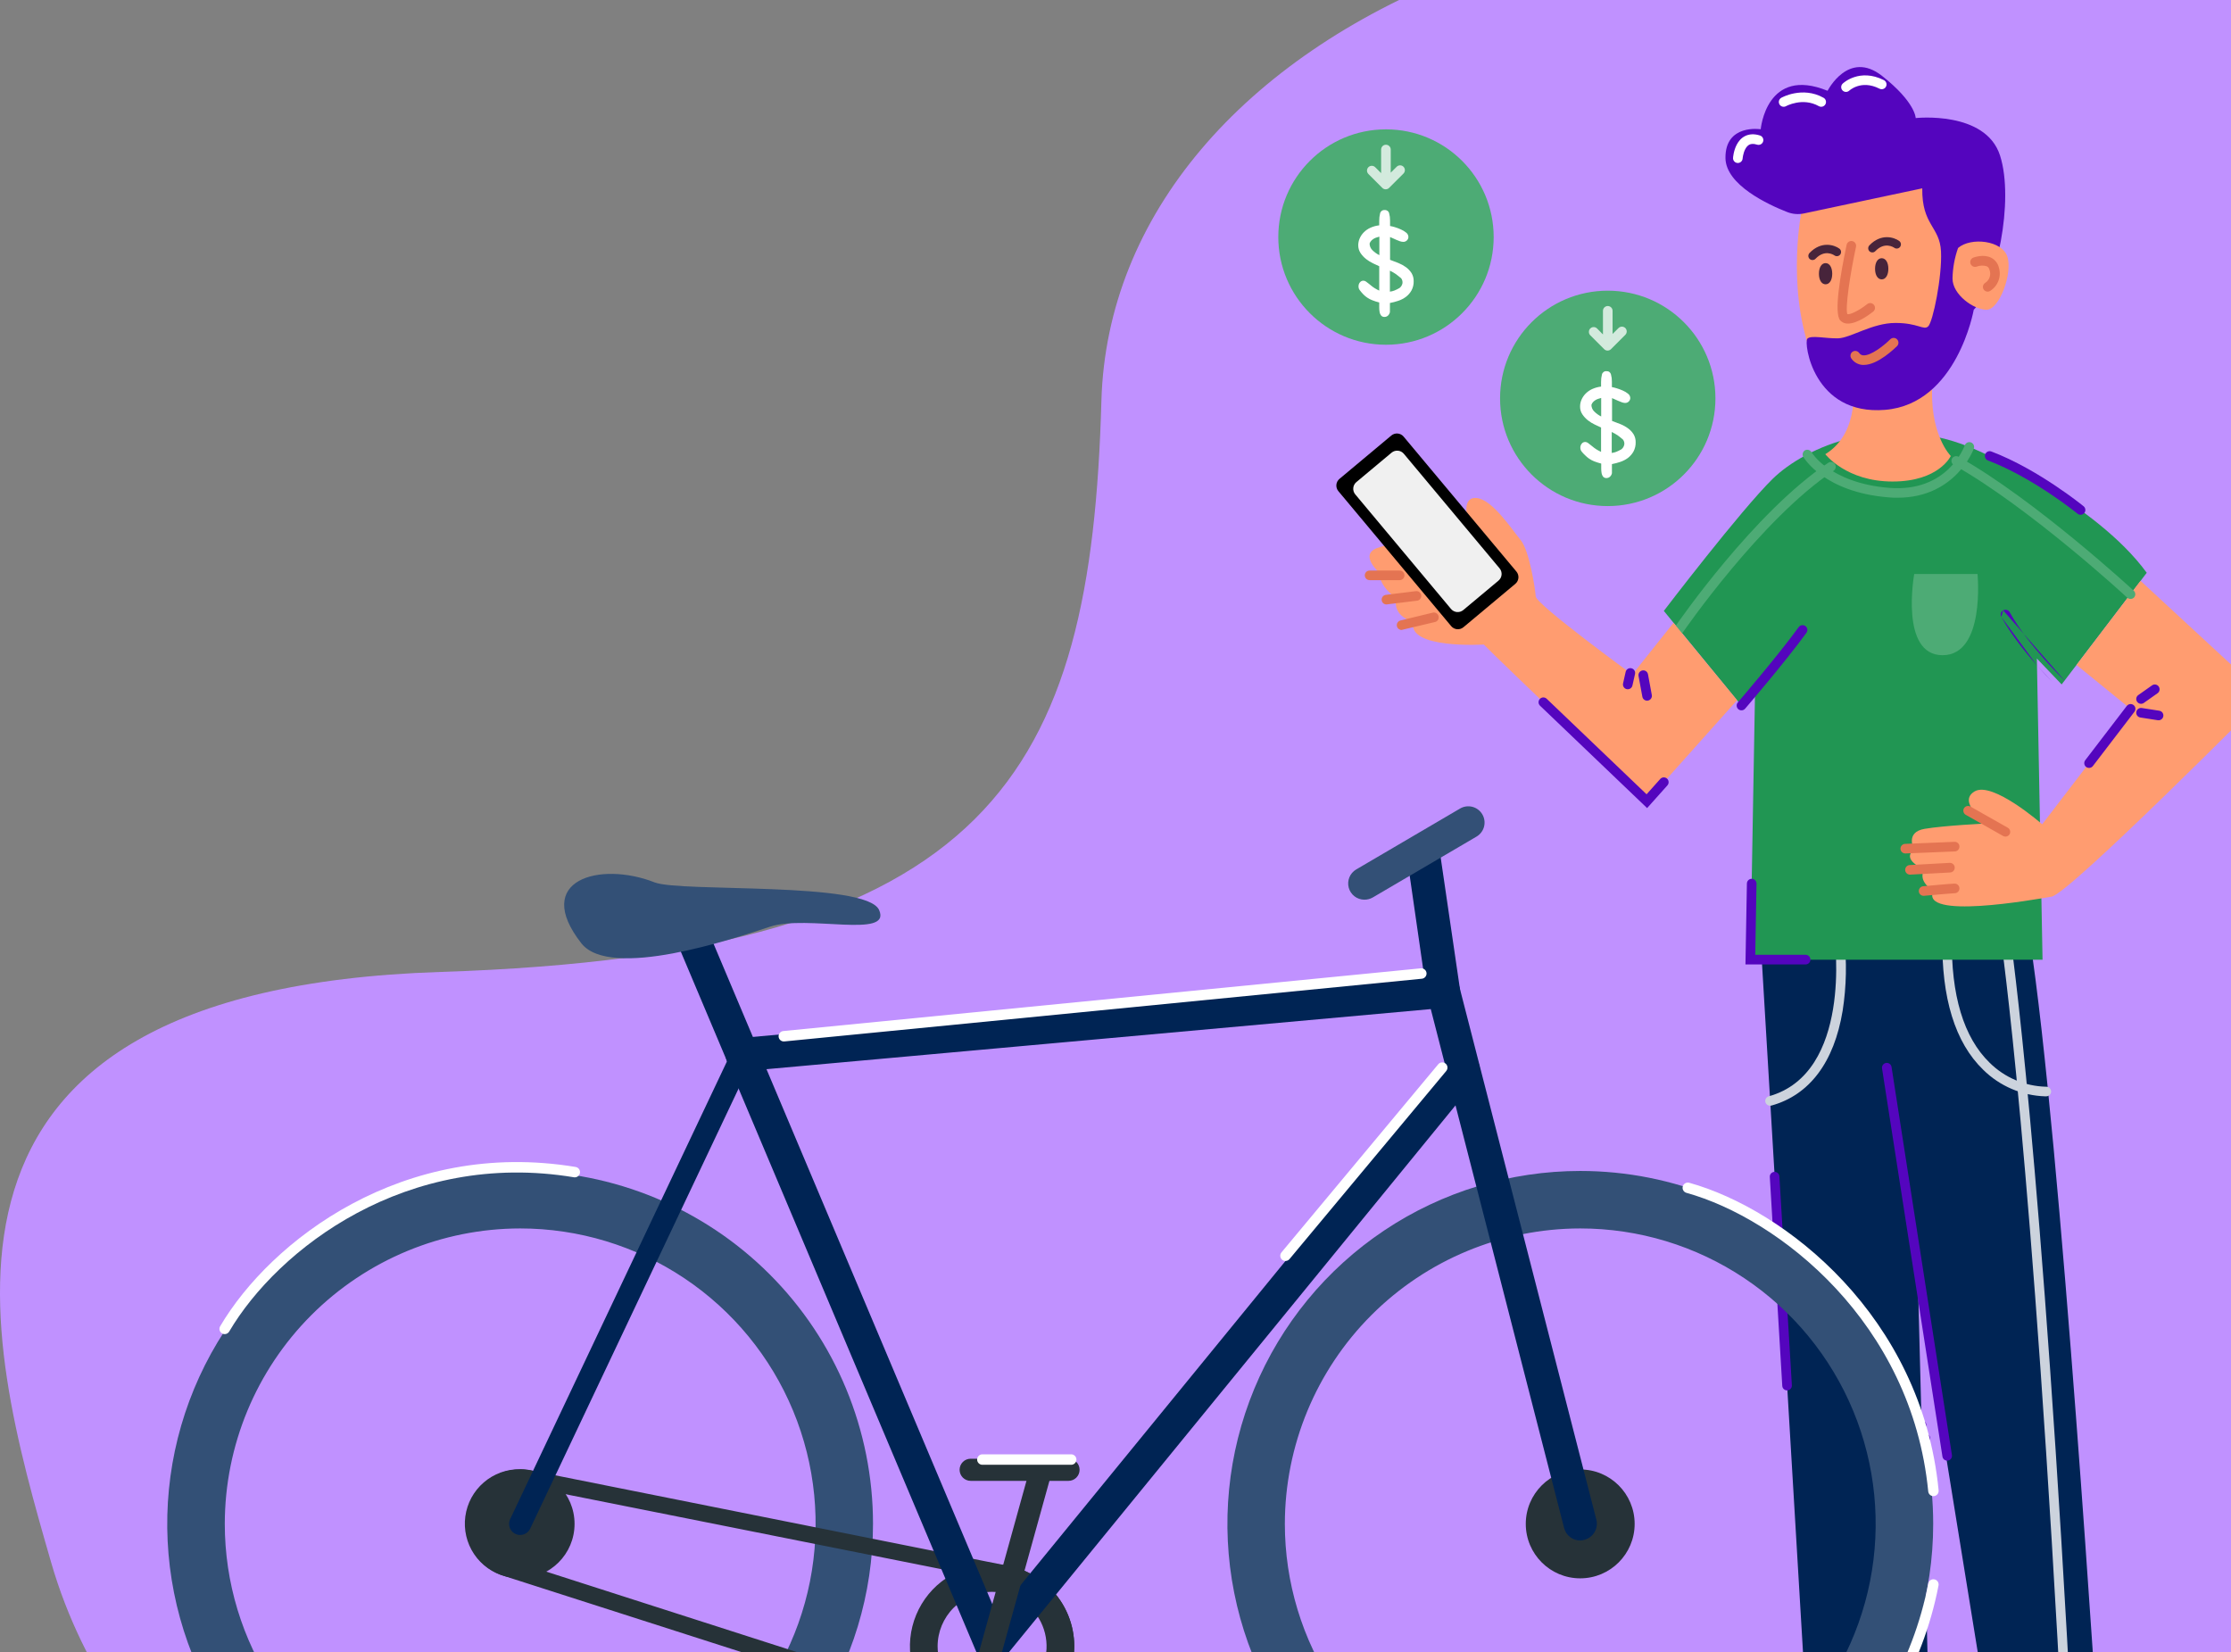 <svg width="185" height="137" viewBox="0 0 185 137" fill="none" xmlns="http://www.w3.org/2000/svg">
<rect x="0" y="0" width="185" height="137" fill="#808080" stroke="none"/>
<g id="Group 37931">
<path id="Vector" d="M26.159 156.711C26.159 156.711 9.575 148.01 4.242 129.551C-1.09 111.091 -9.379 82.068 36.52 80.588C82.42 79.108 90.47 64.081 91.331 33.246C92.192 2.411 136.638 -18.671 189.339 -1.617C242.04 15.437 231.97 30.23 211.834 40.456C191.698 50.683 182.81 72.386 197.5 80.588C212.19 88.79 235.825 103.463 230.493 124.742C225.161 146.02 217.57 157.044 217.57 157.044L26.159 156.711Z" fill="#C091FF"/>
<path id="Vector_2" d="M149.417 17.35C149.417 17.35 148.12 23.461 150.102 29.133L155.235 28.411L157.727 27.643L160.612 27.935L161.675 20.036L159.892 14.59L149.417 17.35Z" fill="#FF9C70"/>
<path id="Vector_3" d="M145.98 77.716L149.966 144.668H160.03L159.041 106.357L165.243 144.668H174.042C174.042 144.668 170.902 94.438 168.298 77.716H145.98Z" fill="#002454"/>
<path id="Vector_4" d="M171.486 145.056C171.383 145.056 171.285 145.017 171.211 144.947C171.137 144.877 171.093 144.781 171.087 144.679C168.547 95.793 165.935 77.958 165.909 77.782C165.901 77.731 165.903 77.678 165.916 77.627C165.929 77.577 165.951 77.529 165.982 77.487C166.013 77.445 166.052 77.41 166.097 77.383C166.142 77.356 166.192 77.338 166.244 77.331C166.348 77.316 166.455 77.342 166.54 77.405C166.625 77.468 166.682 77.561 166.698 77.666C166.722 77.841 169.339 95.711 171.884 144.636C171.887 144.689 171.879 144.741 171.862 144.791C171.845 144.84 171.818 144.886 171.783 144.925C171.747 144.964 171.705 144.995 171.658 145.018C171.611 145.04 171.559 145.053 171.507 145.056H171.486Z" fill="#CCD3DD"/>
<path id="Vector_5" d="M169.596 90.902C167.665 90.843 165.827 90.056 164.452 88.699C162.122 86.446 160.982 82.75 161.065 77.718C161.067 77.614 161.11 77.514 161.184 77.441C161.259 77.367 161.359 77.326 161.463 77.325C161.516 77.326 161.567 77.337 161.616 77.358C161.664 77.379 161.707 77.409 161.744 77.447C161.78 77.485 161.808 77.529 161.827 77.578C161.846 77.627 161.855 77.679 161.854 77.732C161.774 82.514 162.829 86.018 164.986 88.115C166.235 89.351 167.91 90.063 169.668 90.105C169.773 90.1 169.875 90.138 169.953 90.209C170.031 90.28 170.077 90.379 170.082 90.484C170.084 90.537 170.077 90.588 170.059 90.637C170.042 90.686 170.014 90.731 169.979 90.77C169.944 90.808 169.902 90.84 169.855 90.862C169.808 90.884 169.757 90.897 169.705 90.899L169.596 90.902Z" fill="#CCD3DD"/>
<path id="Vector_6" d="M146.778 91.682C146.691 91.682 146.606 91.653 146.537 91.6C146.468 91.547 146.417 91.474 146.393 91.39C146.365 91.288 146.379 91.179 146.431 91.087C146.483 90.995 146.57 90.927 146.672 90.898C153.598 88.986 152.142 77.88 152.126 77.779C152.113 77.674 152.141 77.568 152.204 77.484C152.268 77.399 152.362 77.343 152.467 77.327C152.571 77.313 152.677 77.341 152.761 77.405C152.846 77.468 152.901 77.563 152.916 77.668C153.154 79.71 153.114 81.776 152.796 83.808C152.092 88.077 150.046 90.795 146.884 91.669C146.85 91.677 146.814 91.682 146.778 91.682Z" fill="#CCD3DD"/>
<path id="Vector_7" d="M168.902 54.601L169.373 79.576H145.142L145.533 57.258L144.406 58.507L137.969 50.653C137.969 50.653 144.345 42.295 147.002 39.696C149.659 37.098 156.492 33.934 164.061 37.38C164.061 37.38 173.775 41.673 178.013 47.492L170.956 56.748L168.902 54.601Z" fill="#219653"/>
<path id="Vector_8" d="M177.498 48.159L187.844 57.723C187.844 57.723 171.61 74.087 170.123 74.344C168.635 74.602 159.126 76.292 160.327 73.848C160.327 73.848 158.967 73.128 159.567 72.086C159.567 72.086 157.604 71.289 158.725 70.442C158.725 70.442 157.928 68.999 159.607 68.72C161.286 68.441 164.734 68.279 164.734 68.279C164.734 68.279 162.25 66.515 163.733 65.622C165.215 64.729 169.344 68.345 169.344 68.345L176.674 58.781L172.187 55.133L177.498 48.159Z" fill="#FF9C70"/>
<path id="Vector_9" d="M157.991 70.763C157.888 70.763 157.789 70.724 157.715 70.653C157.641 70.582 157.597 70.486 157.592 70.383C157.59 70.331 157.598 70.278 157.616 70.229C157.634 70.18 157.662 70.135 157.697 70.097C157.733 70.058 157.776 70.027 157.823 70.005C157.871 69.983 157.922 69.971 157.975 69.969L162.066 69.799C162.119 69.795 162.171 69.803 162.221 69.82C162.271 69.838 162.316 69.866 162.355 69.901C162.394 69.937 162.425 69.98 162.446 70.028C162.468 70.076 162.48 70.129 162.481 70.181C162.483 70.233 162.475 70.286 162.457 70.335C162.44 70.384 162.412 70.429 162.377 70.468C162.342 70.506 162.299 70.537 162.252 70.559C162.204 70.581 162.153 70.594 162.101 70.596L158.006 70.763H157.991Z" fill="#E47452"/>
<path id="Vector_10" d="M158.379 72.519C158.278 72.519 158.18 72.479 158.106 72.409C158.032 72.339 157.987 72.243 157.981 72.142C157.976 72.036 158.013 71.933 158.083 71.855C158.154 71.777 158.253 71.73 158.358 71.725L161.671 71.544C161.777 71.539 161.88 71.576 161.959 71.646C162.037 71.717 162.085 71.816 162.091 71.921C162.096 72.027 162.059 72.13 161.989 72.209C161.918 72.287 161.819 72.335 161.714 72.341L158.401 72.519H158.379Z" fill="#E47452"/>
<path id="Vector_11" d="M159.509 74.275C159.41 74.275 159.314 74.238 159.241 74.171C159.168 74.104 159.122 74.013 159.113 73.914C159.104 73.809 159.137 73.704 159.204 73.623C159.272 73.542 159.369 73.491 159.474 73.481C159.865 73.444 161.833 73.263 162.083 73.263C162.189 73.263 162.29 73.305 162.365 73.38C162.44 73.454 162.482 73.556 162.482 73.662C162.482 73.767 162.44 73.868 162.365 73.943C162.29 74.018 162.189 74.06 162.083 74.06C161.918 74.06 160.441 74.193 159.546 74.275H159.509Z" fill="#E47452"/>
<path id="Vector_12" d="M166.297 69.365C166.228 69.365 166.161 69.348 166.101 69.315L163.003 67.559C162.914 67.507 162.848 67.423 162.82 67.323C162.792 67.224 162.803 67.118 162.851 67.027C162.877 66.981 162.911 66.941 162.953 66.909C162.994 66.876 163.041 66.852 163.092 66.838C163.143 66.824 163.196 66.82 163.248 66.827C163.3 66.833 163.35 66.85 163.396 66.876L166.494 68.632C166.583 68.684 166.648 68.768 166.677 68.867C166.705 68.966 166.693 69.072 166.645 69.163C166.61 69.225 166.559 69.276 166.498 69.311C166.437 69.347 166.368 69.365 166.297 69.365Z" fill="#E47452"/>
<path id="Vector_13" d="M163.98 47.591H158.732C158.732 47.591 157.513 54.326 161.081 54.326C164.649 54.326 163.98 47.591 163.98 47.591Z" fill="#4DAB75"/>
<path id="Vector_14" d="M176.66 49.66C176.562 49.659 176.467 49.621 176.395 49.554C176.315 49.479 168.286 42.075 162.018 38.554C161.929 38.503 161.863 38.419 161.834 38.32C161.805 38.221 161.816 38.114 161.864 38.023C161.917 37.931 162.003 37.863 162.105 37.835C162.207 37.807 162.317 37.82 162.409 37.871C168.759 41.437 176.854 48.905 176.936 48.98C176.975 49.015 177.006 49.058 177.028 49.106C177.05 49.153 177.062 49.205 177.064 49.257C177.066 49.309 177.057 49.361 177.039 49.41C177.021 49.46 176.993 49.505 176.958 49.543C176.919 49.582 176.872 49.612 176.821 49.633C176.77 49.653 176.715 49.662 176.66 49.66Z" fill="#4DAB75"/>
<path id="Vector_15" d="M157.347 41.269C157.113 41.269 156.868 41.269 156.616 41.24C151.278 40.817 149.596 37.988 149.527 37.868C149.479 37.778 149.468 37.672 149.495 37.574C149.522 37.475 149.586 37.39 149.674 37.337C149.764 37.289 149.87 37.277 149.968 37.304C150.067 37.331 150.152 37.395 150.205 37.483C150.571 38.011 151.037 38.462 151.576 38.811C152.484 39.449 154.105 40.249 156.666 40.451C161.47 40.831 162.867 37.084 162.923 36.922C162.96 36.824 163.034 36.743 163.129 36.698C163.224 36.652 163.334 36.646 163.433 36.681C163.483 36.698 163.528 36.725 163.567 36.76C163.606 36.795 163.637 36.837 163.66 36.884C163.682 36.931 163.695 36.982 163.698 37.035C163.7 37.087 163.693 37.139 163.675 37.188C163.675 37.225 162.19 41.269 157.347 41.269Z" fill="#4DAB75"/>
<path id="Vector_16" d="M139.231 52.588C139.15 52.588 139.071 52.564 139.005 52.519C138.918 52.459 138.858 52.367 138.839 52.263C138.819 52.158 138.842 52.051 138.901 51.964C139.167 51.578 145.474 42.457 151.604 38.371C151.691 38.312 151.799 38.291 151.902 38.311C152.006 38.332 152.097 38.392 152.156 38.48C152.215 38.568 152.237 38.675 152.216 38.779C152.196 38.883 152.135 38.974 152.047 39.033C146.043 43.034 139.624 52.317 139.56 52.415C139.524 52.469 139.475 52.513 139.417 52.543C139.36 52.573 139.296 52.589 139.231 52.588Z" fill="#4DAB75"/>
<path id="Vector_17" d="M144.044 58.055L136.56 66.43C136.56 66.43 124.198 54.652 123.042 53.44C123.042 53.44 116.634 53.844 117.197 51.546C117.197 51.546 115.476 51.19 115.765 49.596C115.765 49.596 114.317 48.584 114.413 47.521C114.413 47.521 112.675 46.022 114.174 45.446L121.7 43.033C121.7 43.033 121.169 41.152 122.471 41.296C123.773 41.439 125.367 43.902 126.092 44.771C126.818 45.64 127.298 48.778 127.346 49.452C127.394 50.127 135.354 55.93 135.354 55.93L138.771 51.642L144.044 58.055Z" fill="#FF9C70"/>
<path id="Vector_18" d="M116.06 48.103H113.57C113.465 48.103 113.363 48.061 113.289 47.986C113.214 47.911 113.172 47.81 113.172 47.704C113.172 47.599 113.214 47.497 113.289 47.422C113.363 47.348 113.465 47.306 113.57 47.306H116.062C116.168 47.306 116.27 47.348 116.344 47.422C116.419 47.497 116.461 47.599 116.461 47.704C116.461 47.757 116.451 47.809 116.43 47.857C116.41 47.906 116.381 47.95 116.343 47.987C116.306 48.024 116.262 48.053 116.213 48.073C116.165 48.093 116.112 48.103 116.06 48.103Z" fill="#E47452"/>
<path id="Vector_19" d="M114.965 50.117C114.868 50.116 114.774 50.08 114.702 50.016C114.63 49.951 114.583 49.862 114.572 49.766C114.565 49.714 114.569 49.661 114.582 49.611C114.596 49.561 114.62 49.514 114.652 49.472C114.684 49.431 114.724 49.397 114.769 49.371C114.815 49.345 114.865 49.329 114.917 49.322L117.409 49.014C117.461 49.008 117.514 49.012 117.564 49.026C117.615 49.04 117.662 49.064 117.703 49.096C117.744 49.129 117.779 49.169 117.804 49.214C117.83 49.26 117.847 49.31 117.853 49.362C117.859 49.414 117.855 49.467 117.841 49.517C117.827 49.568 117.803 49.615 117.771 49.656C117.739 49.697 117.698 49.732 117.653 49.758C117.607 49.783 117.557 49.8 117.505 49.806L115.015 50.111L114.965 50.117Z" fill="#E47452"/>
<path id="Vector_20" d="M116.225 52.232C116.135 52.232 116.048 52.202 115.978 52.147C115.907 52.091 115.858 52.014 115.837 51.926C115.813 51.824 115.83 51.715 115.885 51.625C115.941 51.535 116.029 51.471 116.132 51.446L118.81 50.797C118.861 50.785 118.914 50.782 118.965 50.79C119.017 50.798 119.067 50.817 119.112 50.844C119.157 50.871 119.195 50.908 119.226 50.95C119.257 50.993 119.279 51.041 119.291 51.092C119.315 51.195 119.299 51.303 119.244 51.393C119.189 51.483 119.101 51.548 118.998 51.573L116.304 52.211C116.279 52.221 116.252 52.228 116.225 52.232Z" fill="#E47452"/>
<path id="Vector_21" d="M115.373 36.11L111.072 39.705C110.766 39.961 110.725 40.417 110.981 40.723L120.335 51.914C120.591 52.221 121.047 52.261 121.353 52.005L125.654 48.41C125.961 48.154 126.001 47.699 125.746 47.392L116.391 36.201C116.135 35.895 115.68 35.854 115.373 36.11Z" fill="black"/>
<path id="Vector_22" d="M115.392 37.533L112.472 39.973C112.166 40.229 112.125 40.685 112.381 40.991L120.321 50.49C120.577 50.797 121.033 50.838 121.339 50.582L124.259 48.142C124.565 47.886 124.605 47.43 124.35 47.124L116.409 37.624C116.154 37.318 115.698 37.277 115.392 37.533Z" fill="#F0F0F0"/>
<path id="Vector_23" d="M161.764 37.808C161.764 37.808 159.917 35.991 160.244 31.578H153.626C153.626 31.578 154.372 35.81 151.359 37.659C151.359 37.659 153.089 39.925 156.939 39.925C160.788 39.925 161.764 37.808 161.764 37.808Z" fill="#FF9C70"/>
<path id="Vector_24" d="M163.668 25.682C163.668 25.682 162.292 33.488 156.322 33.982C150.352 34.477 149.56 28.403 149.869 28.084C150.177 27.765 151.412 28.084 152.438 28.05C153.463 28.015 155.262 26.777 157.17 26.777C159.077 26.777 159.502 27.415 159.89 27.061C160.278 26.708 161.057 22.927 160.953 20.844C160.849 18.761 159.359 18.69 159.399 15.616L149.595 17.696C149.129 17.796 148.644 17.756 148.2 17.582C146.651 16.976 143.107 15.345 143.08 13.108C143.046 10.246 146.003 10.716 146.003 10.716C146.003 10.716 146.463 5.453 151.548 7.528C151.548 7.528 153.28 4.101 156.064 6.293C158.849 8.485 158.854 9.789 158.854 9.789C158.854 9.789 164.649 9.152 165.849 12.898C167.05 16.644 165.541 23.812 163.668 25.682Z" fill="#5405BE"/>
<path id="Vector_25" d="M162.368 20.56C163.431 19.643 166.04 19.925 166.465 21.304C166.89 22.683 165.792 25.682 164.732 25.682C163.672 25.682 161.908 24.436 161.908 23.097C161.923 22.232 162.078 21.375 162.368 20.56Z" fill="#FF9C70"/>
<path id="Vector_26" d="M164.824 24.183C164.753 24.183 164.684 24.164 164.623 24.128C164.562 24.093 164.511 24.042 164.476 23.981C164.427 23.89 164.415 23.784 164.443 23.685C164.471 23.586 164.536 23.502 164.624 23.45C164.795 23.339 164.923 23.173 164.987 22.98C165.051 22.787 165.048 22.578 164.978 22.387C164.967 22.322 164.942 22.261 164.903 22.208C164.865 22.155 164.815 22.112 164.757 22.081C164.482 21.993 164.185 22.002 163.915 22.105C163.816 22.141 163.706 22.137 163.611 22.093C163.515 22.05 163.44 21.97 163.402 21.871C163.365 21.772 163.369 21.663 163.413 21.567C163.457 21.47 163.537 21.396 163.636 21.358C163.721 21.327 164.497 21.05 165.118 21.372C165.274 21.452 165.411 21.565 165.519 21.702C165.628 21.84 165.706 21.999 165.748 22.169C165.861 22.53 165.851 22.919 165.718 23.273C165.586 23.628 165.34 23.928 165.018 24.127C164.959 24.162 164.892 24.181 164.824 24.183Z" fill="#E47452"/>
<path id="Vector_27" d="M154.555 30.257H154.441C154.257 30.243 154.079 30.188 153.92 30.096C153.76 30.004 153.623 29.878 153.519 29.726C153.458 29.64 153.433 29.533 153.451 29.429C153.468 29.325 153.526 29.232 153.612 29.17C153.655 29.14 153.703 29.118 153.754 29.106C153.805 29.095 153.858 29.093 153.91 29.102C153.961 29.111 154.011 29.13 154.055 29.158C154.099 29.186 154.137 29.223 154.167 29.266C154.205 29.322 154.255 29.369 154.313 29.404C154.372 29.438 154.437 29.458 154.505 29.463C155.129 29.511 156.208 28.666 156.744 28.134C156.781 28.097 156.825 28.067 156.874 28.047C156.922 28.027 156.974 28.017 157.026 28.017C157.078 28.017 157.13 28.027 157.179 28.047C157.227 28.067 157.271 28.097 157.308 28.134C157.382 28.209 157.424 28.31 157.424 28.416C157.424 28.521 157.382 28.623 157.308 28.698C157.14 28.857 155.73 30.257 154.555 30.257Z" fill="#E47452"/>
<path id="Vector_28" d="M153.238 26.83C153.118 26.835 152.998 26.814 152.887 26.768C152.776 26.722 152.677 26.652 152.595 26.564C152.064 25.974 152.595 22.829 153.126 20.297C153.149 20.194 153.211 20.103 153.3 20.046C153.388 19.988 153.496 19.967 153.599 19.989C153.703 20.012 153.793 20.074 153.85 20.163C153.907 20.253 153.927 20.361 153.905 20.464C153.408 22.776 152.999 25.528 153.185 26.044C153.373 26.118 154.131 25.778 154.832 25.215C154.873 25.182 154.92 25.158 154.97 25.143C155.021 25.129 155.074 25.124 155.126 25.13C155.178 25.136 155.228 25.152 155.274 25.178C155.32 25.203 155.36 25.237 155.393 25.279C155.425 25.319 155.45 25.366 155.464 25.416C155.478 25.466 155.483 25.519 155.477 25.571C155.471 25.623 155.455 25.673 155.429 25.718C155.404 25.764 155.37 25.804 155.329 25.836C154.986 26.107 154.003 26.83 153.238 26.83Z" fill="#E47452"/>
<path id="Vector_29" d="M150.297 21.561C150.207 21.562 150.12 21.527 150.055 21.465C149.99 21.4 149.953 21.311 149.953 21.218C149.953 21.126 149.99 21.037 150.055 20.971C151.017 19.97 152.09 20.297 152.52 20.61C152.558 20.637 152.589 20.67 152.613 20.709C152.637 20.748 152.654 20.791 152.661 20.837C152.669 20.882 152.667 20.928 152.657 20.972C152.646 21.017 152.627 21.059 152.6 21.096C152.574 21.133 152.54 21.165 152.501 21.189C152.462 21.213 152.419 21.229 152.374 21.237C152.328 21.244 152.282 21.243 152.238 21.232C152.193 21.222 152.151 21.203 152.114 21.176C152.034 21.12 151.317 20.663 150.56 21.442C150.527 21.479 150.487 21.509 150.441 21.53C150.396 21.55 150.347 21.561 150.297 21.561Z" fill="#47243B"/>
<path id="Vector_30" d="M155.261 20.929C155.171 20.929 155.084 20.895 155.019 20.833C154.986 20.801 154.96 20.762 154.943 20.72C154.925 20.677 154.916 20.632 154.916 20.586C154.916 20.54 154.925 20.495 154.943 20.452C154.96 20.41 154.986 20.371 155.019 20.339C155.981 19.337 157.051 19.664 157.484 19.978C157.522 20.004 157.553 20.038 157.577 20.077C157.602 20.116 157.618 20.159 157.625 20.204C157.633 20.249 157.631 20.296 157.62 20.34C157.61 20.385 157.591 20.427 157.564 20.464C157.537 20.501 157.504 20.533 157.465 20.557C157.426 20.581 157.383 20.597 157.338 20.605C157.292 20.612 157.246 20.61 157.202 20.6C157.157 20.589 157.115 20.57 157.078 20.544C156.998 20.488 156.281 20.031 155.521 20.809C155.489 20.847 155.449 20.877 155.404 20.898C155.359 20.918 155.31 20.929 155.261 20.929Z" fill="#47243B"/>
<path id="Vector_31" d="M151.38 23.573C151.051 23.573 150.83 23.219 150.83 22.696C150.83 22.172 151.051 21.816 151.38 21.816C151.709 21.816 151.933 22.17 151.933 22.696C151.933 23.222 151.709 23.573 151.38 23.573Z" fill="#47243B"/>
<path id="Vector_32" d="M156.037 23.165C155.708 23.165 155.484 22.812 155.484 22.286C155.484 21.76 155.708 21.409 156.037 21.409C156.366 21.409 156.587 21.763 156.587 22.286C156.587 22.809 156.366 23.165 156.037 23.165Z" fill="#47243B"/>
<path id="Vector_33" d="M133.318 41.961C138.25 41.961 142.248 37.963 142.248 33.031C142.248 28.099 138.25 24.102 133.318 24.102C128.386 24.102 124.389 28.099 124.389 33.031C124.389 37.963 128.386 41.961 133.318 41.961Z" fill="#4DAB75"/>
<path id="Vector_34" d="M131.143 37.427C131.091 37.359 131.059 37.279 131.05 37.194C131.036 37.104 131.045 37.013 131.077 36.928C131.106 36.85 131.154 36.78 131.218 36.726C131.285 36.672 131.37 36.644 131.457 36.646C131.534 36.648 131.61 36.674 131.672 36.721C131.744 36.771 131.823 36.832 131.911 36.907C131.999 36.981 132.094 37.056 132.201 37.138C132.317 37.225 132.44 37.303 132.57 37.369L132.764 37.467V35.445L132.256 35.209C132.052 35.114 131.86 34.997 131.683 34.858C131.503 34.717 131.346 34.55 131.218 34.361C131.087 34.168 131.019 33.939 131.024 33.705C131.024 33.51 131.064 33.318 131.143 33.139C131.224 32.952 131.34 32.782 131.483 32.637C131.64 32.478 131.825 32.35 132.028 32.257C132.262 32.153 132.51 32.084 132.764 32.053V31.686C132.76 31.469 132.785 31.253 132.838 31.043C132.859 30.96 132.909 30.888 132.979 30.839C133.048 30.79 133.133 30.768 133.218 30.777C133.301 30.77 133.384 30.792 133.452 30.841C133.519 30.89 133.566 30.962 133.585 31.043C133.639 31.238 133.665 31.439 133.662 31.641C133.662 31.721 133.662 31.798 133.662 31.869C133.662 31.941 133.662 32.016 133.662 32.095C133.796 32.12 133.928 32.153 134.058 32.194C134.231 32.246 134.4 32.309 134.565 32.382C134.724 32.448 134.872 32.538 135.004 32.648C135.059 32.689 135.104 32.741 135.135 32.802C135.167 32.863 135.185 32.93 135.187 32.998C135.187 33.052 135.177 33.105 135.156 33.154C135.135 33.203 135.105 33.248 135.067 33.285C135.027 33.327 134.978 33.359 134.924 33.381C134.87 33.403 134.812 33.412 134.754 33.41C134.663 33.407 134.573 33.388 134.488 33.355C134.387 33.321 134.286 33.281 134.185 33.235L133.898 33.107C133.826 33.071 133.751 33.038 133.675 33.009C133.675 33.325 133.675 33.639 133.675 33.95C133.675 34.261 133.675 34.577 133.675 34.901C133.907 34.986 134.138 35.074 134.369 35.166C134.591 35.255 134.802 35.371 134.996 35.512C135.178 35.643 135.334 35.808 135.455 35.998C135.577 36.2 135.639 36.432 135.633 36.668C135.641 36.934 135.579 37.199 135.455 37.435C135.34 37.642 135.183 37.823 134.996 37.967C134.803 38.109 134.59 38.22 134.363 38.296C134.135 38.374 133.902 38.436 133.665 38.48V38.854C133.665 38.979 133.665 39.12 133.665 39.237C133.641 39.355 133.578 39.462 133.487 39.54C133.412 39.602 133.318 39.636 133.221 39.638C133.167 39.642 133.114 39.634 133.064 39.614C133.014 39.594 132.97 39.563 132.934 39.524C132.869 39.44 132.826 39.341 132.809 39.237C132.787 39.109 132.776 38.979 132.777 38.849C132.777 38.703 132.777 38.567 132.777 38.437C132.581 38.387 132.387 38.326 132.198 38.254C132.05 38.196 131.909 38.121 131.778 38.031C131.663 37.953 131.557 37.864 131.459 37.765C131.329 37.648 131.236 37.542 131.143 37.427ZM132.774 32.996L132.557 33.06C132.476 33.083 132.398 33.116 132.325 33.158C132.249 33.202 132.178 33.257 132.116 33.32C132.046 33.39 131.994 33.475 131.964 33.57C131.965 33.674 131.986 33.777 132.028 33.872C132.069 33.968 132.13 34.054 132.206 34.125C132.372 34.29 132.564 34.428 132.774 34.532V32.996ZM133.649 35.817C133.649 36.112 133.649 36.404 133.649 36.691C133.649 36.978 133.649 37.268 133.649 37.555C133.775 37.541 133.899 37.511 134.018 37.465C134.166 37.405 134.31 37.334 134.448 37.255C134.57 37.16 134.655 37.026 134.687 36.875C134.701 36.799 134.699 36.722 134.68 36.648C134.661 36.573 134.627 36.504 134.578 36.444C134.435 36.319 134.297 36.211 134.164 36.112C134 36.001 133.828 35.903 133.649 35.817Z" fill="white"/>
<path id="Vector_35" d="M134.776 27.199C134.701 27.125 134.6 27.083 134.494 27.083C134.389 27.083 134.288 27.125 134.213 27.199L133.719 27.69V25.772C133.719 25.666 133.677 25.565 133.602 25.49C133.527 25.416 133.426 25.373 133.32 25.373C133.214 25.373 133.113 25.416 133.038 25.49C132.963 25.565 132.921 25.666 132.921 25.772V27.73L132.433 27.236C132.396 27.199 132.352 27.169 132.304 27.149C132.255 27.129 132.203 27.118 132.151 27.118C132.099 27.118 132.047 27.129 131.998 27.149C131.95 27.169 131.906 27.199 131.869 27.236C131.795 27.311 131.754 27.412 131.754 27.518C131.754 27.623 131.795 27.724 131.869 27.799L133.023 28.952C133.097 29.027 133.198 29.069 133.304 29.069C133.41 29.069 133.511 29.027 133.586 28.952L134.779 27.759C134.851 27.684 134.892 27.583 134.892 27.479C134.891 27.374 134.849 27.273 134.776 27.199Z" fill="#D3EADD"/>
<path id="Vector_36" d="M114.93 28.584C119.861 28.584 123.859 24.586 123.859 19.654C123.859 14.723 119.861 10.725 114.93 10.725C109.998 10.725 106 14.723 106 19.654C106 24.586 109.998 28.584 114.93 28.584Z" fill="#4DAB75"/>
<path id="Vector_37" d="M112.748 24.051C112.696 23.984 112.664 23.904 112.655 23.82C112.644 23.731 112.653 23.64 112.682 23.554C112.71 23.477 112.759 23.408 112.823 23.355C112.89 23.3 112.975 23.271 113.062 23.273C113.14 23.275 113.215 23.302 113.277 23.35C113.35 23.401 113.43 23.462 113.516 23.533C113.601 23.605 113.7 23.682 113.806 23.767C113.922 23.854 114.046 23.931 114.175 23.998L114.369 24.096V22.074L113.862 21.838C113.658 21.742 113.466 21.623 113.288 21.485C113.108 21.344 112.951 21.177 112.823 20.988C112.694 20.794 112.626 20.567 112.629 20.334C112.629 20.139 112.67 19.945 112.748 19.766C112.83 19.579 112.945 19.408 113.089 19.264C113.246 19.105 113.43 18.978 113.633 18.886C113.866 18.78 114.115 18.711 114.369 18.682V18.326C114.366 18.109 114.39 17.893 114.443 17.683C114.464 17.6 114.514 17.528 114.584 17.479C114.654 17.43 114.739 17.408 114.823 17.417C114.906 17.409 114.989 17.432 115.057 17.481C115.124 17.53 115.172 17.601 115.19 17.683C115.244 17.878 115.27 18.08 115.267 18.283C115.267 18.363 115.267 18.437 115.267 18.509C115.267 18.581 115.267 18.658 115.267 18.738C115.4 18.762 115.531 18.794 115.66 18.833C115.834 18.885 116.003 18.949 116.168 19.024C116.326 19.091 116.474 19.181 116.606 19.29C116.661 19.332 116.706 19.385 116.738 19.446C116.77 19.507 116.787 19.575 116.789 19.643C116.789 19.696 116.779 19.749 116.758 19.798C116.738 19.846 116.708 19.891 116.67 19.928C116.63 19.97 116.581 20.003 116.527 20.024C116.473 20.046 116.415 20.056 116.356 20.053C116.261 20.05 116.167 20.032 116.078 20C115.977 19.962 115.876 19.922 115.775 19.88C115.674 19.837 115.578 19.795 115.488 19.75C115.397 19.704 115.323 19.675 115.267 19.654C115.267 19.97 115.267 20.284 115.267 20.592C115.267 20.9 115.267 21.219 115.267 21.543L115.961 21.809C116.183 21.898 116.393 22.014 116.588 22.154C116.769 22.287 116.925 22.452 117.047 22.64C117.169 22.843 117.231 23.076 117.225 23.312C117.233 23.579 117.172 23.842 117.047 24.078C116.932 24.285 116.776 24.465 116.588 24.609C116.396 24.752 116.182 24.863 115.955 24.939C115.727 25.017 115.494 25.078 115.256 25.122V25.494C115.256 25.621 115.256 25.759 115.256 25.879C115.232 25.997 115.169 26.103 115.079 26.182C115.004 26.243 114.91 26.277 114.813 26.278C114.759 26.282 114.706 26.274 114.656 26.255C114.606 26.235 114.561 26.203 114.526 26.163C114.461 26.081 114.418 25.983 114.401 25.879C114.379 25.75 114.368 25.619 114.369 25.488C114.369 25.345 114.369 25.207 114.369 25.079C114.172 25.03 113.979 24.968 113.79 24.893C113.642 24.837 113.501 24.763 113.37 24.673C113.255 24.596 113.148 24.507 113.051 24.407C112.943 24.295 112.842 24.176 112.748 24.051ZM114.38 19.622L114.165 19.686C114.083 19.708 114.004 19.741 113.931 19.784C113.853 19.828 113.783 19.883 113.721 19.946C113.651 20.015 113.599 20.1 113.57 20.193C113.57 20.298 113.591 20.401 113.633 20.497C113.674 20.593 113.735 20.68 113.811 20.751C113.978 20.915 114.17 21.052 114.38 21.155V19.622ZM115.254 22.441C115.254 22.736 115.254 23.028 115.254 23.318C115.254 23.607 115.254 23.894 115.254 24.181C115.38 24.167 115.504 24.136 115.623 24.091C115.772 24.031 115.916 23.96 116.054 23.878C116.175 23.785 116.26 23.651 116.293 23.501C116.306 23.425 116.303 23.348 116.284 23.273C116.265 23.198 116.231 23.129 116.184 23.068C116.04 22.946 115.902 22.837 115.769 22.739C115.606 22.625 115.434 22.526 115.254 22.441Z" fill="white"/>
<path id="Vector_38" d="M116.38 13.825C116.343 13.788 116.299 13.758 116.251 13.738C116.203 13.718 116.151 13.708 116.099 13.708C116.046 13.708 115.994 13.718 115.946 13.738C115.898 13.758 115.854 13.788 115.817 13.825L115.323 14.317V12.399C115.323 12.293 115.281 12.191 115.206 12.117C115.131 12.042 115.03 12 114.924 12C114.818 12 114.717 12.042 114.642 12.117C114.568 12.191 114.526 12.293 114.526 12.399V14.354L114.034 13.862C113.959 13.789 113.858 13.747 113.753 13.747C113.647 13.747 113.546 13.789 113.471 13.862C113.397 13.938 113.355 14.039 113.355 14.144C113.355 14.249 113.397 14.351 113.471 14.426L114.624 15.579C114.661 15.616 114.704 15.646 114.753 15.666C114.801 15.686 114.853 15.696 114.906 15.696C114.958 15.696 115.01 15.686 115.058 15.666C115.107 15.646 115.151 15.616 115.187 15.579L116.38 14.389C116.454 14.313 116.496 14.212 116.496 14.107C116.496 14.002 116.454 13.9 116.38 13.825Z" fill="#D3EADD"/>
<path id="Vector (Stroke)" fill-rule="evenodd" clip-rule="evenodd" d="M156.396 88.133C156.613 88.099 156.817 88.248 156.851 88.465L161.859 120.647C161.893 120.865 161.744 121.069 161.527 121.103C161.309 121.136 161.106 120.987 161.072 120.77L156.063 88.588C156.03 88.37 156.178 88.167 156.396 88.133Z" fill="#5405BE"/>
<path id="Vector (Stroke)_2" fill-rule="evenodd" clip-rule="evenodd" d="M164.618 37.666C164.696 37.461 164.926 37.357 165.132 37.435C167.098 38.182 169.01 39.32 170.424 40.264C171.132 40.737 171.719 41.164 172.129 41.473C172.335 41.627 172.496 41.752 172.606 41.839C172.661 41.883 172.704 41.916 172.733 41.94C172.747 41.951 172.758 41.96 172.766 41.966L172.774 41.973L172.778 41.976C172.778 41.976 172.778 41.976 172.525 42.285L172.778 41.976C172.948 42.115 172.973 42.367 172.834 42.537C172.694 42.707 172.443 42.732 172.273 42.593L172.506 42.309C172.273 42.593 172.273 42.593 172.273 42.593L172.271 42.591L172.264 42.585C172.257 42.58 172.247 42.572 172.233 42.561C172.206 42.539 172.166 42.507 172.113 42.465C172.007 42.382 171.85 42.26 171.65 42.109C171.249 41.808 170.675 41.39 169.981 40.927C168.59 39.998 166.735 38.897 164.849 38.18C164.643 38.102 164.54 37.872 164.618 37.666Z" fill="#5405BE"/>
<path id="Vector (Stroke)_3" fill-rule="evenodd" clip-rule="evenodd" d="M166.108 50.608C166.3 50.501 166.543 50.571 166.649 50.763C167.424 52.16 168.566 53.583 169.523 54.664C170.001 55.203 170.429 55.653 170.737 55.968C170.891 56.126 171.015 56.249 171.101 56.333C171.143 56.375 171.176 56.407 171.198 56.429L171.223 56.453L171.229 56.459L171.231 56.46C171.231 56.46 171.231 56.46 171.231 56.46M166.108 50.608C165.915 50.715 165.846 50.958 165.952 51.15L166.108 50.608ZM165.952 51.15C166.769 52.622 167.955 54.096 168.927 55.193L165.952 51.15ZM168.927 55.193C169.414 55.743 169.852 56.203 170.167 56.526L168.927 55.193ZM170.167 56.526C170.325 56.687 170.453 56.814 170.541 56.901L170.167 56.526ZM170.541 56.901C170.586 56.945 170.62 56.978 170.644 57.001L170.541 56.901ZM170.644 57.001C170.655 57.013 170.665 57.022 170.671 57.027L170.644 57.001ZM170.671 57.027L170.678 57.034L170.671 57.027ZM170.678 57.034L170.68 57.036L170.678 57.034ZM170.68 57.036L170.68 57.037L170.68 57.036ZM170.68 57.037C170.68 57.037 170.681 57.037 170.956 56.749L170.68 57.037Z" fill="#5405BE"/>
<path id="Vector (Stroke)_4" fill-rule="evenodd" clip-rule="evenodd" d="M149.707 51.909C149.885 52.038 149.925 52.288 149.796 52.466C148.92 53.674 147.646 55.249 146.596 56.518C146.07 57.153 145.598 57.713 145.258 58.114C145.088 58.315 144.951 58.476 144.856 58.587C144.808 58.643 144.772 58.686 144.747 58.715L144.709 58.759C144.709 58.759 144.708 58.759 144.406 58.499C144.104 58.24 144.104 58.24 144.104 58.24L144.142 58.196C144.166 58.167 144.203 58.125 144.25 58.069C144.344 57.959 144.481 57.799 144.65 57.599C144.989 57.2 145.458 56.642 145.982 56.009C147.031 54.742 148.291 53.184 149.15 51.998C149.279 51.82 149.529 51.78 149.707 51.909ZM144.146 58.802C143.98 58.658 143.961 58.407 144.104 58.24L144.406 58.499L144.708 58.759C144.565 58.926 144.313 58.945 144.146 58.802Z" fill="#5405BE"/>
<path id="Vector (Stroke)_5" fill-rule="evenodd" clip-rule="evenodd" d="M127.691 57.95C127.843 57.791 128.095 57.785 128.254 57.937L136.538 65.857L137.671 64.588C137.818 64.424 138.07 64.41 138.234 64.557C138.398 64.704 138.412 64.955 138.265 65.12L136.583 67.002L127.703 58.513C127.544 58.361 127.538 58.109 127.691 57.95Z" fill="#5405BE"/>
<path id="Vector (Stroke)_6" fill-rule="evenodd" clip-rule="evenodd" d="M176.919 58.457C177.093 58.59 177.127 58.841 176.993 59.015L173.547 63.516C173.413 63.691 173.163 63.724 172.988 63.59C172.814 63.456 172.78 63.206 172.914 63.032L176.36 58.531C176.494 58.356 176.744 58.323 176.919 58.457Z" fill="#5405BE"/>
<path id="Vector (Stroke)_7" fill-rule="evenodd" clip-rule="evenodd" d="M177.147 59.036C177.181 58.818 177.385 58.669 177.602 58.703L179.056 58.929C179.273 58.963 179.422 59.166 179.388 59.384C179.354 59.601 179.151 59.75 178.933 59.717L177.48 59.491C177.262 59.457 177.114 59.253 177.147 59.036Z" fill="#5405BE"/>
<path id="Vector (Stroke)_8" fill-rule="evenodd" clip-rule="evenodd" d="M179.006 56.922C179.133 57.102 179.091 57.351 178.911 57.478L177.771 58.283C177.591 58.41 177.343 58.367 177.216 58.187C177.089 58.007 177.131 57.759 177.311 57.632L178.451 56.827C178.631 56.7 178.879 56.742 179.006 56.922Z" fill="#5405BE"/>
<path id="Vector (Stroke)_9" fill-rule="evenodd" clip-rule="evenodd" d="M145.263 72.865C145.483 72.868 145.658 73.05 145.654 73.27L145.55 79.166H149.727C149.947 79.166 150.125 79.345 150.125 79.565C150.125 79.785 149.947 79.964 149.727 79.964H144.738L144.857 73.256C144.861 73.036 145.042 72.861 145.263 72.865Z" fill="#5405BE"/>
<path id="Vector (Stroke)_10" fill-rule="evenodd" clip-rule="evenodd" d="M144.503 13.142L144.503 13.142L144.503 13.142L144.503 13.141C144.503 13.139 144.504 13.135 144.504 13.13C144.505 13.119 144.507 13.102 144.51 13.079C144.515 13.034 144.525 12.969 144.541 12.891C144.574 12.732 144.631 12.536 144.722 12.362C144.815 12.188 144.928 12.061 145.063 11.993C145.189 11.931 145.385 11.893 145.701 11.994C145.911 12.06 146.135 11.944 146.202 11.735C146.268 11.525 146.152 11.301 145.942 11.234C145.467 11.084 145.053 11.108 144.708 11.28C144.373 11.447 144.156 11.727 144.017 11.99C143.878 12.254 143.802 12.529 143.761 12.729C143.74 12.831 143.727 12.918 143.719 12.981C143.715 13.012 143.712 13.037 143.711 13.056C143.71 13.065 143.709 13.072 143.709 13.078L143.708 13.085L143.708 13.087L143.708 13.088L143.708 13.088C143.708 13.089 143.708 13.089 144.106 13.115L143.708 13.089C143.693 13.308 143.86 13.498 144.079 13.513C144.298 13.527 144.488 13.362 144.503 13.143C144.503 13.142 144.503 13.142 144.503 13.142Z" fill="white"/>
<path id="Vector (Stroke)_11" fill-rule="evenodd" clip-rule="evenodd" d="M148.1 8.803C147.908 8.91 147.665 8.842 147.557 8.651C147.449 8.459 147.517 8.216 147.709 8.108L147.904 8.455C147.709 8.108 147.709 8.108 147.709 8.108L147.71 8.108L147.71 8.107L147.712 8.106L147.718 8.103C147.723 8.1 147.729 8.097 147.737 8.093C147.752 8.085 147.773 8.074 147.8 8.061C147.853 8.035 147.928 8 148.023 7.962C148.212 7.886 148.481 7.795 148.804 7.735C149.449 7.614 150.33 7.61 151.214 8.108C151.406 8.216 151.473 8.459 151.365 8.651C151.257 8.842 151.014 8.91 150.823 8.802C150.149 8.423 149.473 8.42 148.951 8.518C148.69 8.567 148.472 8.641 148.321 8.702C148.245 8.732 148.187 8.759 148.149 8.777C148.13 8.787 148.116 8.794 148.108 8.798C148.104 8.8 148.101 8.802 148.1 8.803C148.099 8.803 148.099 8.803 148.099 8.803L148.099 8.803L148.1 8.803L148.1 8.803ZM148.099 8.803C148.099 8.803 148.099 8.803 148.099 8.803L148.099 8.803Z" fill="white"/>
<path id="Vector (Stroke)_12" fill-rule="evenodd" clip-rule="evenodd" d="M153.074 7.223L152.798 6.935C152.64 7.087 152.634 7.34 152.787 7.499C152.939 7.657 153.189 7.663 153.348 7.512L153.353 7.508C153.358 7.504 153.367 7.496 153.38 7.485C153.407 7.463 153.449 7.43 153.506 7.392C153.621 7.316 153.792 7.221 154.01 7.15C154.436 7.011 155.067 6.954 155.856 7.355C156.053 7.454 156.292 7.376 156.392 7.18C156.492 6.984 156.413 6.744 156.217 6.644C155.221 6.139 154.37 6.194 153.762 6.393C153.463 6.49 153.228 6.621 153.066 6.728C152.985 6.782 152.921 6.831 152.876 6.867C152.854 6.885 152.836 6.901 152.823 6.912C152.817 6.918 152.811 6.923 152.807 6.927L152.802 6.932L152.8 6.934L152.799 6.934L152.799 6.935C152.799 6.935 152.798 6.935 153.074 7.223Z" fill="white"/>
<path id="Vector (Stroke)_13" fill-rule="evenodd" clip-rule="evenodd" d="M157.876 117.735C157.938 117.524 158.159 117.403 158.37 117.465L159.454 117.784C159.666 117.846 159.786 118.067 159.724 118.278C159.662 118.49 159.441 118.61 159.23 118.548L158.146 118.229C157.934 118.167 157.814 117.946 157.876 117.735Z" fill="#5405BE"/>
<path id="Vector (Stroke)_14" fill-rule="evenodd" clip-rule="evenodd" d="M160.039 119.161C160.09 119.375 159.958 119.59 159.744 119.641L157.971 120.063C157.757 120.114 157.542 119.982 157.491 119.768C157.44 119.554 157.573 119.339 157.787 119.288L159.559 118.866C159.773 118.815 159.988 118.947 160.039 119.161Z" fill="#5405BE"/>
<path id="Vector (Stroke)_15" fill-rule="evenodd" clip-rule="evenodd" d="M147.131 97.165C147.35 97.152 147.539 97.319 147.552 97.539L148.586 114.861C148.599 115.081 148.431 115.27 148.212 115.283C147.992 115.296 147.803 115.129 147.79 114.909L146.757 97.586C146.743 97.367 146.911 97.178 147.131 97.165Z" fill="#5405BE"/>
<path id="Vector (Stroke)_16" fill-rule="evenodd" clip-rule="evenodd" d="M135.279 55.408C135.494 55.457 135.629 55.67 135.581 55.885L135.365 56.839C135.317 57.053 135.104 57.188 134.889 57.14C134.674 57.091 134.54 56.878 134.588 56.663L134.803 55.709C134.851 55.495 135.065 55.36 135.279 55.408Z" fill="#5405BE"/>
<path id="Vector (Stroke)_17" fill-rule="evenodd" clip-rule="evenodd" d="M136.192 55.589C136.408 55.549 136.616 55.692 136.656 55.908L136.972 57.625C137.012 57.841 136.869 58.049 136.652 58.089C136.436 58.129 136.228 57.986 136.188 57.769L135.872 56.053C135.832 55.836 135.975 55.629 136.192 55.589Z" fill="#5405BE"/>
<path id="Vector_39" d="M43.134 100.762C48.196 100.762 53.143 102.263 57.351 105.075C61.559 107.887 64.839 111.883 66.776 116.559C68.713 121.235 69.219 126.38 68.232 131.344C67.245 136.308 64.808 140.867 61.229 144.446C57.65 148.025 53.09 150.462 48.127 151.449C43.163 152.436 38.018 151.93 33.342 149.993C28.666 148.056 24.669 144.776 21.858 140.568C19.046 136.36 17.545 131.413 17.545 126.351C17.552 119.567 20.251 113.063 25.048 108.265C29.845 103.468 36.35 100.769 43.134 100.762ZM43.134 97.089C37.347 97.088 31.689 98.803 26.876 102.018C22.063 105.233 18.311 109.803 16.096 115.15C13.88 120.497 13.3 126.381 14.429 132.058C15.557 137.734 18.344 142.949 22.436 147.042C26.529 151.135 31.743 153.922 37.419 155.051C43.096 156.181 48.98 155.602 54.327 153.387C59.674 151.172 64.245 147.422 67.46 142.609C70.676 137.797 72.392 132.139 72.392 126.351C72.392 118.591 69.309 111.147 63.822 105.66C58.334 100.172 50.891 97.089 43.13 97.089H43.134Z" fill="#335076"/>
<path id="Vector_40" d="M43.132 101.855C47.977 101.854 52.714 103.29 56.743 105.982C60.772 108.673 63.912 112.498 65.767 116.974C67.622 121.45 68.108 126.376 67.163 131.128C66.218 135.88 63.886 140.246 60.46 143.672C57.034 147.098 52.669 149.432 47.917 150.377C43.166 151.323 38.24 150.838 33.763 148.984C29.287 147.13 25.461 143.99 22.769 139.962C20.077 135.933 18.64 131.197 18.64 126.352C18.646 119.858 21.229 113.631 25.82 109.039C30.412 104.446 36.638 101.863 43.132 101.855ZM43.132 98.343C37.593 98.343 32.177 99.986 27.571 103.063C22.965 106.141 19.375 110.515 17.255 115.633C15.135 120.751 14.581 126.383 15.661 131.816C16.742 137.249 19.41 142.24 23.327 146.157C27.244 150.074 32.235 152.742 37.668 153.823C43.101 154.903 48.733 154.349 53.851 152.229C58.969 150.109 63.343 146.519 66.421 141.913C69.499 137.307 71.141 131.892 71.141 126.352C71.141 118.923 68.19 111.799 62.938 106.546C57.685 101.294 50.561 98.343 43.132 98.343Z" fill="#335076"/>
<path id="Vector_41" d="M131.037 100.762C136.099 100.761 141.046 102.261 145.255 105.073C149.464 107.884 152.745 111.88 154.682 116.556C156.62 121.231 157.127 126.377 156.14 131.341C155.153 136.305 152.716 140.865 149.138 144.444C145.559 148.023 141 150.461 136.036 151.449C131.072 152.436 125.926 151.93 121.25 149.993C116.574 148.057 112.578 144.777 109.766 140.569C106.954 136.36 105.453 131.413 105.453 126.351C105.46 119.567 108.158 113.063 112.956 108.265C117.753 103.468 124.257 100.769 131.042 100.762M131.042 97.089C125.254 97.089 119.597 98.805 114.784 102.021C109.972 105.236 106.222 109.806 104.007 115.153C101.792 120.5 101.212 126.384 102.342 132.06C103.471 137.737 106.258 142.951 110.35 147.043C114.443 151.136 119.657 153.923 125.333 155.052C131.009 156.181 136.893 155.601 142.24 153.387C147.587 151.172 152.157 147.421 155.373 142.609C158.588 137.797 160.305 132.139 160.305 126.351C160.305 122.509 159.548 118.703 158.077 115.153C156.606 111.603 154.451 108.377 151.734 105.66C149.016 102.942 145.791 100.787 142.24 99.316C138.69 97.846 134.885 97.089 131.042 97.089Z" fill="#335076"/>
<path id="Vector_42" d="M131.034 101.855C135.88 101.854 140.616 103.29 144.645 105.982C148.674 108.673 151.815 112.498 153.67 116.974C155.524 121.45 156.01 126.376 155.065 131.128C154.121 135.88 151.788 140.246 148.362 143.672C144.937 147.098 140.572 149.432 135.82 150.377C131.068 151.323 126.142 150.838 121.666 148.984C117.189 147.13 113.363 143.99 110.671 139.962C107.979 135.933 106.543 131.197 106.543 126.352C106.549 119.858 109.131 113.631 113.723 109.039C118.314 104.446 124.54 101.863 131.034 101.855ZM131.034 98.343C125.495 98.343 120.08 99.986 115.473 103.063C110.867 106.141 107.277 110.515 105.157 115.633C103.038 120.751 102.483 126.383 103.564 131.816C104.644 137.249 107.312 142.24 111.229 146.157C115.146 150.074 120.137 152.742 125.57 153.823C131.003 154.903 136.635 154.349 141.753 152.229C146.871 150.109 151.246 146.519 154.323 141.913C157.401 137.307 159.044 131.892 159.044 126.352C159.044 118.923 156.093 111.799 150.84 106.546C145.587 101.294 138.463 98.343 131.034 98.343Z" fill="#335076"/>
<path id="Vector_43" d="M82.267 131.986C83.161 131.986 84.034 132.251 84.777 132.747C85.52 133.244 86.099 133.949 86.441 134.775C86.783 135.601 86.873 136.509 86.698 137.385C86.524 138.262 86.094 139.067 85.462 139.699C84.83 140.331 84.025 140.761 83.149 140.935C82.272 141.11 81.364 141.02 80.538 140.678C79.713 140.336 79.007 139.757 78.51 139.014C78.014 138.271 77.749 137.398 77.749 136.504C77.75 135.306 78.227 134.158 79.074 133.31C79.921 132.463 81.069 131.987 82.267 131.986ZM82.267 129.69C80.919 129.69 79.602 130.09 78.481 130.838C77.361 131.587 76.488 132.651 75.972 133.896C75.456 135.141 75.321 136.512 75.584 137.833C75.847 139.155 76.496 140.369 77.449 141.322C78.402 142.275 79.616 142.924 80.938 143.187C82.26 143.45 83.63 143.315 84.875 142.799C86.12 142.284 87.184 141.41 87.933 140.29C88.681 139.169 89.081 137.852 89.081 136.504C89.082 135.609 88.906 134.723 88.564 133.896C88.222 133.069 87.72 132.317 87.087 131.684C86.454 131.052 85.703 130.55 84.876 130.207C84.049 129.865 83.162 129.689 82.267 129.69Z" fill="#263238"/>
<path id="Vector_44" d="M43.131 130.865C45.624 130.865 47.644 128.845 47.644 126.352C47.644 123.859 45.624 121.838 43.131 121.838C40.638 121.838 38.617 123.859 38.617 126.352C38.617 128.845 40.638 130.865 43.131 130.865Z" fill="#263238"/>
<path id="Vector_45" d="M131.035 130.866C133.528 130.866 135.549 128.845 135.549 126.352C135.549 123.859 133.528 121.838 131.035 121.838C128.542 121.838 126.521 123.859 126.521 126.352C126.521 128.845 128.542 130.866 131.035 130.866Z" fill="#263238"/>
<path id="Vector_46" d="M43.13 123.211C43.417 123.212 43.703 123.252 43.979 123.33H44.029H44.08L83.646 131.219C84.927 131.551 86.043 132.34 86.784 133.437C87.525 134.533 87.841 135.862 87.672 137.175C87.503 138.488 86.861 139.694 85.866 140.567C84.871 141.44 83.592 141.92 82.269 141.917C81.826 141.917 81.385 141.863 80.956 141.757L42.335 129.359H42.312H42.285C41.557 129.153 40.928 128.69 40.514 128.057C40.1 127.424 39.928 126.663 40.03 125.914C40.132 125.164 40.502 124.477 41.07 123.978C41.639 123.478 42.368 123.201 43.125 123.197M43.125 121.82C42.021 121.805 40.95 122.194 40.114 122.915C39.277 123.636 38.734 124.638 38.586 125.732C38.438 126.826 38.695 127.936 39.31 128.853C39.925 129.77 40.854 130.43 41.922 130.709L80.584 143.107C81.136 143.247 81.704 143.318 82.273 143.318C83.933 143.316 85.535 142.709 86.778 141.61C88.022 140.51 88.822 138.995 89.027 137.348C89.233 135.702 88.831 134.036 87.896 132.665C86.961 131.294 85.558 130.311 83.949 129.901L44.346 121.985C43.95 121.872 43.541 121.815 43.13 121.815L43.125 121.82Z" fill="#263238"/>
<path id="Vector_47" d="M82.268 137.882C82.202 137.886 82.136 137.886 82.07 137.882C81.835 137.848 81.613 137.754 81.424 137.61C81.236 137.465 81.089 137.274 80.996 137.055L56.481 78.966C56.411 78.799 56.374 78.62 56.373 78.439C56.372 78.259 56.407 78.079 56.475 77.912C56.543 77.744 56.644 77.592 56.771 77.463C56.898 77.334 57.049 77.232 57.216 77.162C57.383 77.091 57.562 77.055 57.742 77.053C57.923 77.052 58.103 77.087 58.27 77.155C58.438 77.223 58.59 77.324 58.719 77.451C58.848 77.578 58.95 77.73 59.02 77.896L82.644 133.859L120.296 87.787C120.531 87.516 120.862 87.348 121.219 87.317C121.576 87.287 121.931 87.397 122.209 87.624C122.486 87.851 122.664 88.178 122.704 88.534C122.745 88.89 122.645 89.248 122.426 89.531L83.347 137.376C83.216 137.536 83.052 137.664 82.865 137.752C82.678 137.839 82.474 137.884 82.268 137.882Z" fill="#002454"/>
<path id="Vector_48" d="M43.135 127.27C42.98 127.271 42.827 127.232 42.691 127.157C42.555 127.082 42.44 126.974 42.357 126.843C42.274 126.712 42.226 126.562 42.217 126.407C42.207 126.252 42.237 126.097 42.304 125.957L60.73 87.057C60.778 86.941 60.848 86.837 60.937 86.75C61.026 86.663 61.132 86.594 61.248 86.549C61.365 86.504 61.489 86.484 61.613 86.488C61.738 86.493 61.86 86.523 61.973 86.576C62.086 86.629 62.186 86.705 62.269 86.799C62.351 86.892 62.413 87.001 62.452 87.12C62.491 87.238 62.505 87.363 62.494 87.487C62.483 87.612 62.447 87.732 62.388 87.842L43.966 126.742C43.892 126.9 43.775 127.034 43.627 127.127C43.48 127.221 43.309 127.27 43.135 127.27Z" fill="#002454"/>
<path id="Vector_49" d="M131.036 127.729C130.729 127.73 130.432 127.628 130.19 127.44C129.948 127.252 129.775 126.989 129.7 126.692L118.643 83.668L61.679 88.82C61.314 88.853 60.95 88.739 60.669 88.504C60.387 88.269 60.21 87.931 60.177 87.566C60.145 87.201 60.258 86.837 60.493 86.556C60.728 86.274 61.066 86.098 61.431 86.065L119.561 80.807C119.887 80.777 120.213 80.864 120.481 81.053C120.748 81.241 120.94 81.519 121.021 81.836L132.372 125.994C132.463 126.348 132.409 126.723 132.223 127.037C132.037 127.351 131.734 127.579 131.38 127.67C131.269 127.705 131.153 127.726 131.036 127.729Z" fill="#002454"/>
<path id="Vector_50" d="M119.684 83.567C119.35 83.57 119.027 83.453 118.773 83.236C118.52 83.019 118.354 82.717 118.306 82.387L116.667 71.018C116.614 70.656 116.707 70.288 116.925 69.995C117.143 69.702 117.469 69.507 117.831 69.454C118.193 69.401 118.56 69.494 118.854 69.713C119.147 69.931 119.341 70.257 119.394 70.618L121.061 81.992C121.087 82.171 121.078 82.354 121.033 82.529C120.988 82.704 120.91 82.869 120.801 83.014C120.693 83.159 120.557 83.281 120.402 83.374C120.246 83.466 120.074 83.527 119.895 83.553C119.825 83.563 119.754 83.568 119.684 83.567Z" fill="#002454"/>
<path id="Vector_51" d="M113.132 74.596C112.837 74.595 112.552 74.497 112.318 74.317C112.085 74.138 111.917 73.887 111.84 73.603C111.763 73.32 111.781 73.018 111.892 72.745C112.002 72.473 112.199 72.244 112.452 72.094L121.066 67.043C121.373 66.86 121.741 66.807 122.087 66.895C122.434 66.984 122.731 67.206 122.914 67.514C123.097 67.821 123.15 68.189 123.062 68.535C122.973 68.882 122.751 69.179 122.443 69.362L113.834 74.412C113.621 74.535 113.378 74.599 113.132 74.596Z" fill="#335076"/>
<path id="Vector_52" d="M48.207 78.213C50.609 81.271 60.77 77.855 63.851 76.836C66.932 75.817 73.953 77.855 72.901 75.458C71.85 73.061 56.426 74.003 54.282 73.162C49.741 71.376 44.093 72.956 48.207 78.213Z" fill="#335076"/>
<path id="Vector_53" d="M78.208 152.061C78.067 152.061 77.927 152.028 77.8 151.966C77.674 151.903 77.563 151.812 77.477 151.699C77.391 151.587 77.333 151.456 77.306 151.317C77.279 151.179 77.284 151.035 77.322 150.899L85.44 121.618C85.513 121.393 85.671 121.206 85.879 121.094C86.088 120.983 86.331 120.956 86.559 121.019C86.786 121.082 86.981 121.231 87.102 121.434C87.223 121.637 87.261 121.879 87.208 122.109L79.09 151.372C79.039 151.568 78.925 151.742 78.766 151.866C78.606 151.991 78.41 152.059 78.208 152.061Z" fill="#263238"/>
<path id="Vector_54" d="M88.604 122.784H80.491C80.247 122.784 80.013 122.687 79.841 122.515C79.669 122.343 79.572 122.109 79.572 121.866C79.572 121.622 79.669 121.389 79.841 121.216C80.013 121.044 80.247 120.948 80.491 120.948H88.604C88.848 120.948 89.081 121.044 89.253 121.216C89.426 121.389 89.522 121.622 89.522 121.866C89.522 122.109 89.426 122.343 89.253 122.515C89.081 122.687 88.848 122.784 88.604 122.784Z" fill="#263238"/>
<path id="Vector 235 (Stroke)" fill-rule="evenodd" clip-rule="evenodd" d="M118.291 80.677C118.314 80.915 118.14 81.127 117.902 81.151L65.038 86.35C64.8 86.374 64.588 86.2 64.565 85.962C64.541 85.724 64.715 85.511 64.953 85.488L117.817 80.288C118.055 80.265 118.267 80.439 118.291 80.677Z" fill="white"/>
<path id="Vector 236 (Stroke)" fill-rule="evenodd" clip-rule="evenodd" d="M119.872 88.186C120.056 88.34 120.081 88.613 119.928 88.797L106.928 104.396C106.775 104.58 106.502 104.605 106.318 104.451C106.134 104.298 106.109 104.025 106.263 103.841L119.262 88.242C119.415 88.058 119.688 88.033 119.872 88.186Z" fill="white"/>
<path id="Vector 237 (Stroke)" fill-rule="evenodd" clip-rule="evenodd" d="M81.027 121.018C81.027 120.778 81.221 120.584 81.461 120.584L88.827 120.584C89.066 120.584 89.26 120.778 89.26 121.018C89.26 121.257 89.066 121.451 88.827 121.451L81.461 121.451C81.221 121.451 81.027 121.257 81.027 121.018Z" fill="white"/>
<path id="Vector 244 (Stroke)" fill-rule="evenodd" clip-rule="evenodd" d="M139.541 98.369C139.605 98.139 139.844 98.004 140.075 98.068C148.011 100.272 159.348 109.15 160.756 123.575C160.779 123.813 160.605 124.025 160.366 124.048C160.128 124.072 159.916 123.897 159.893 123.659C158.527 109.659 147.506 101.031 139.843 98.903C139.612 98.839 139.477 98.6 139.541 98.369Z" fill="white"/>
<path id="Vector 245 (Stroke)" fill-rule="evenodd" clip-rule="evenodd" d="M18.41 110.558C18.204 110.436 18.136 110.171 18.257 109.964C22.439 102.872 33.433 94.383 47.733 96.758C47.969 96.797 48.129 97.02 48.09 97.256C48.05 97.492 47.827 97.652 47.591 97.613C33.717 95.309 23.045 103.551 19.004 110.405C18.882 110.611 18.616 110.679 18.41 110.558Z" fill="white"/>
<path id="Vector 246 (Stroke)" fill-rule="evenodd" clip-rule="evenodd" d="M136.019 154.817C145.784 153.969 157.333 144.588 159.896 131.294C159.942 131.059 160.169 130.905 160.404 130.951C160.639 130.996 160.793 131.223 160.747 131.458C158.115 145.111 146.266 154.796 136.094 155.68C135.856 155.701 135.646 155.525 135.625 155.286C135.604 155.048 135.781 154.838 136.019 154.817Z" fill="white"/>
</g>
</svg>
